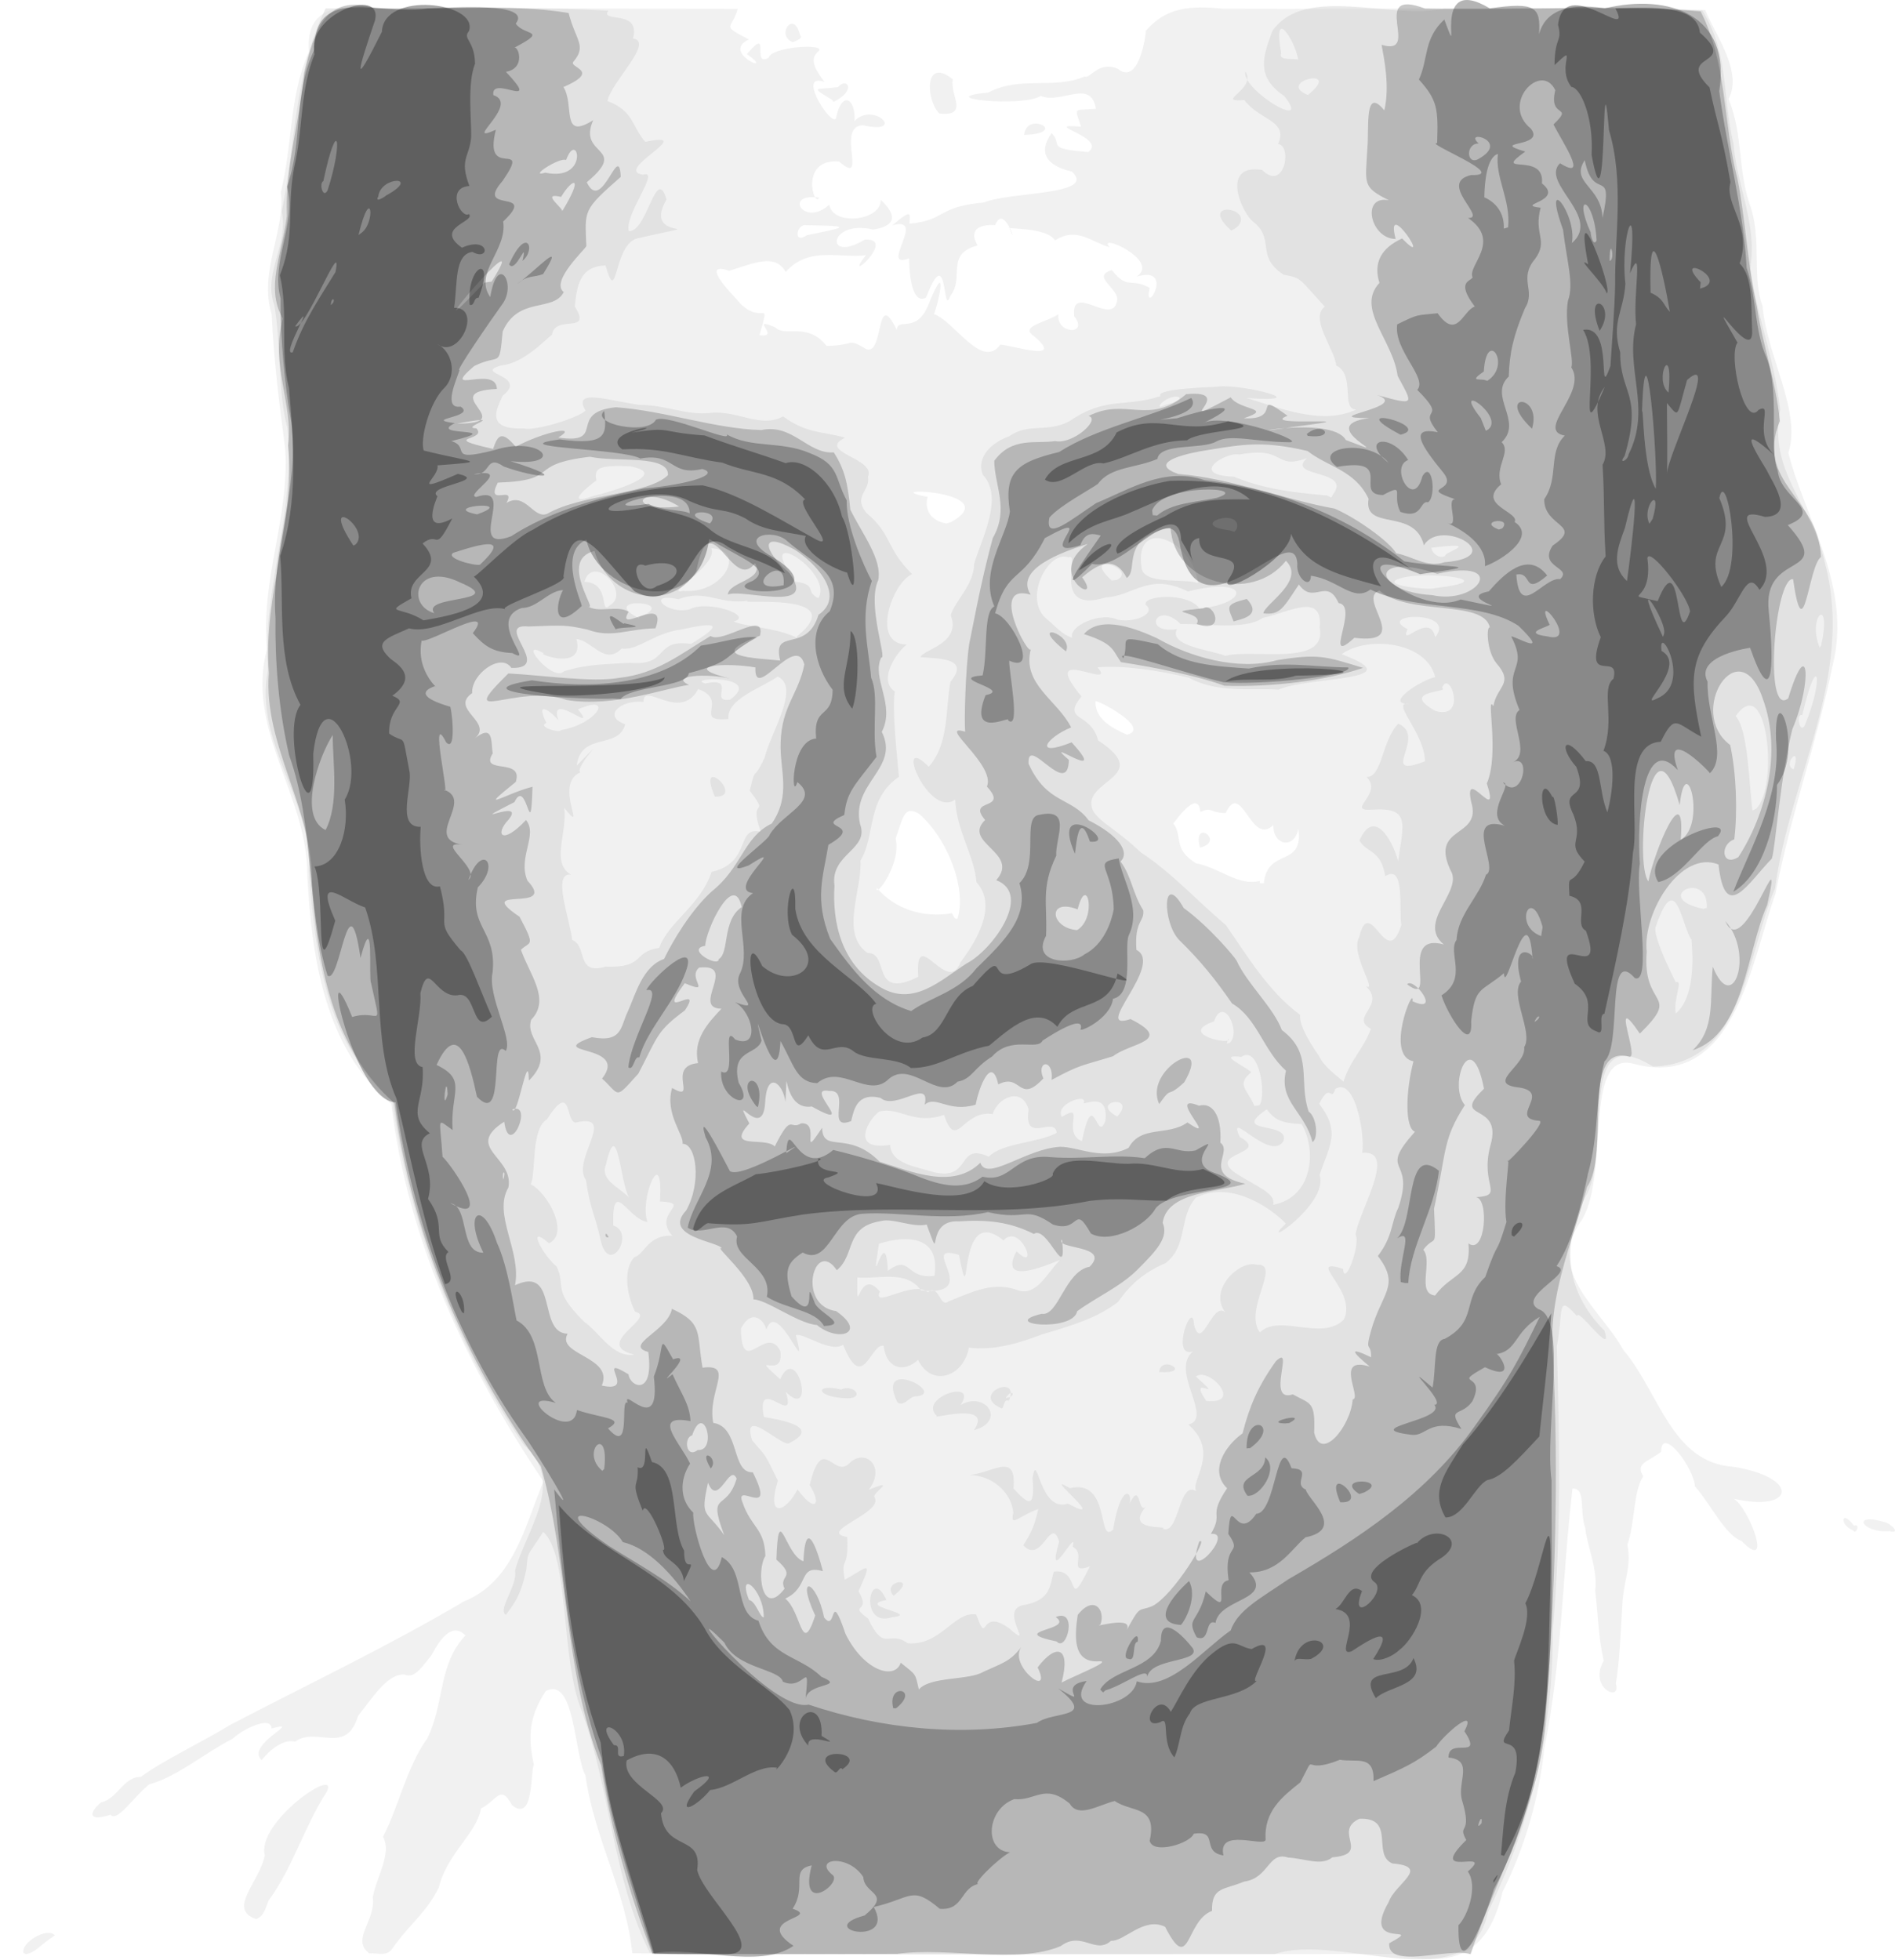 <svg clip-rule="evenodd" fill-rule="evenodd" stroke-linejoin="round" stroke-miterlimit="2" viewBox="0 0 794 821" xmlns="http://www.w3.org/2000/svg">
<path fill="#dddddd" fill-opacity="0.4" d="m9.871 818.101c-1.403-4.383 10.239-11.116 13.084-7.39-6.471 4.236-7.798 6.973-12.024 7.856zm144.884.136c-7.941-5.959 2.884-13.641 1.429-23.587 1.516-8.263 8.128-18.329 4.286-25.252 6.74-12.934 9.77-28.959 18.647-41.357 7.206-14.904 4.451-30.865 15.892-42.978-6.954-7.36-13.3 7.015-14.355 8.453-3.21 3.76-6.777 9.933-11.076 7.909-7.278-.608-13.842 10.246-19.548 17.334-5.065 16.691-17.202 4.27-26.366 10.762-7.505-1.91-15.771 9.986-14.033 7.784-7.066-6.709 18.458-17.174 4.134-13.267.094-5.411-11.477-.22-16.354 4.317-11.437 5.764-23.322 15.991-34.877 19.061-6.287 4.969-13.549 16.111-16.182 12.733-8.996 2.984-9.598-.445-4.069-5.164 7.11-1.545 9.248-10.694 16.691-10.686 9.714-7.11 25.315-14.34 37.608-21.851 32.405-16.909 66.033-32.886 97.705-51.588 20.936-8.434 25.523-31.447 33.424-50.323-32.003-47.461-56.886-100.724-63.764-158.139-28.064-23.34-33.355-61.617-35.179-95.777.273-33.252-25.989-60.906-16.881-94.829-2.776-29.182 9.527-55.067 7.592-83.913-2.583-19.851-4.7-36.396-5.668-56.377-5.451-17.655 5.831-34.976 3.862-51.047 5.115-20.517 3.316-39.704 11.758-58.805-1.599-22.196 17.374-18.602 32.882-18.136 48.88-.041 98.498.027 146.773.214-2.335 8.818-7.513 6.437 4.722 12.801-12.318 5.649 12.057 15.416-.824 6.125 10.38-12.468 1.563 5.949 9.147 1.494.898-4.568 24.331-6.159 20.83-2.689-4.572 3.614-.397 8.759 2.438 12.846-12.522-4.493 4.598 21.47 5.051 14.448 2.389-10.635 8.105-7.669 7.588 1.913 8.176-8.374 21.877 5.934 3.597 1.809-11.778.141 2.442 26.187-10.045 15.16-16.893-1.348-10.341 19.847-8.425 15.141-15.18-2.131-6.241 12.621 4.279 2.975 1.546 9.093 22.006 6.718 21.565-2.073 2.597 2.519 10.72 10.334-3.192 12.475-18.705-4.437-20.543 14.528-3.5 4.22 14.248-.86-10.098 19.922.507 6.546-10.576 1.375-23.993-3.968-33.625 7.009-4.273-7.833-13.034-3.862-23.595-.494-14.6-4.868 5.456 14.007 4.297 13.435 9.774 9.93 13.055-3.046 8.311 13.523 9.387 1.308-4.866-8.165 6.525-3.313 4.326 4.343 13.428-2.431 21.594 7.791 11.774-.093 8.623-3.273 15.417.647 9.158 6.745 4.608-26.541 13.979-7.364.616-5.709 8.69 2.667 13.893-12.085 7.508-17.814 3.73.743 1.723 5.49 8.668 3.073 20.091 23.462 27.79 12.806 5.215.225 27.387 7.748 14.187-3.495-6.32-4.21 4.401-5.552 10.147-9.218-.953 8.474 13.012 8.752 6.605.808-1.369-14.327 15.584 4.021 17.87-5.976 1.898-5.459-11.324-10.453-2.096-13.376 6.862 8.616 7.549 2.93 15.853 7.456-2.857 13.197 11.312-9.723-5.477-4.682 10.374-6.813-16.961-18.714-11.316-12.34-7.546-2.074-13.765-8.765-22.879-2.809-3.23-5.747-21.037-4.611-19.199-5.535 4.161 11.165-1.953-10.925-5.851-.889-.088-.05-12.957-1.215-7.381 8.488-13.689 3.65-5.307 13.416-11.397 21.149-3.471 9.835-.761-23.779-10.18.693-5.087 2.892-7.006-6.746-7.105-16.458-12.892 5.014 7.841-17.97-7.013-13.812 8.935-7.624 7.173-4.395 7.17-.657 15.679-1.512 11.132-7.082 31.182-8.893 10.871-4.597 47.672-2.936 36.876-12.941-10.863-2.515-14.251-8.067-8.513-16.09 5.003 4.825-3.11 6.462 15.359 7.885 8.428-6.053-21.178-12.182-3.024-10.594-2.684-8.565-3.518-6.701 6.243-7.491-2.124-12.848-14.38-1.863-23.116-5.387-7.731 4.849-46.662.865-21.968-1.427 13.145-7.108 27.586-1.174 40.434-6.757 1.993 1.337 5.63-6.709 13.852-3.195 9.93 8.228 12.446-20.239 11.54-15.753 8.637-9.973 18.12-10.788 32.672-9.429 67.188.44 134.958-1.121 201.884.548 4.415 10.812 15.832 25.95 9.769 37.255 6.31 15.268 3.497 29.566 9.513 46.061 4.175 13.422.404 29.677 4.741 40.677 1.629 20.544 16.476 44.272 10.796 61.515 7.013 27.515 26.777 56.303 18.58 88.903-6.549 32.124-17.769 63.305-23.925 95.625-10.104 28.024-16.969 82.403-59.164 71.458-22.549-6.628-9.388 48.828-23.037 66.802-13.642 20.824 9.083 36.027 18.439 53.024 14.904 17.359 20.076 47.324 46.195 48.895 28.157 4.621 25.532 19.193 0 13.37 6.416 3.632 16.818 31.625 3.328 17.71-6.925-2.387-13.095-15.729-19.541-22.875-.619-8.287-14.048-25.574-14.193-14.462-5.761 4.34-10.935 4.825-7.448 10.197-4.237 6.226-3.364 18.994-6.652 28.668 1.852 10.37-1.777 14.07-2.238 26.934-.629 10.233-.983 21.436-2.606 31.314 2.489 7.981-11.683 1.837-5.101-9.587-2.442-11.46-2.091-17.262-3.571-29.293 1.228-9.271-3.711-19.717-4.137-26.341-2.586-7.128.436-16.749-5.375-16.501-4.205 35.876-4.464 72.949-11.791 108.775-2.328 21.342-8.177 41.511-17.571 60.289-5.328 23.27-18.29 32.651-43.685 25.831-106.956.142-213.917.486-320.869-.247-2.654-26.004-16.093-48.535-19.623-74.475-4.893-9.233-4.357-41.57-16.633-35.409-6.863 10.415-7.679 19.033-4.997 30.827-1.571 3.03.151 24.472-9.182 16.993-4.798-8.965-6-2.177-12.983 1.427-1.76 10.381-14.389 19.101-17.65 33.047-5.391 10.881-12.414 15.372-19.664 25.854-2.351 3.192-6.089 1.448-9.462 1.789zm246.454-433.471c3.963-13.16-4.635-34.008-16.153-43.903-6.323-3.621-6.656 1.586-9.782 10.378 2.529 10.725-8.93 25.466-7.866 20.727 7.271 8.483 18.867 12.714 31.464 10.565.573.724.896 2.822 2.337 2.233zm128.327-14.767c1.535-15.212 16.792-6.268 14.477-22.95-1.602 8.925-10.747 7.11-10.471-1.485-9.317 9.377-13.349-19.292-19.97-5-6.838-.017-5.565-2.811-10.617-.437-1.029-11.372-13.126 7.875-11.358 4.682 4.233 6.066-.359 10.558 9.485 16.786 10.224 1.972 17.699 9.695 26.764 7.382l.012.943 1.677.079zm-26.729-14.949c-3.428-12.6 10.871-2.665 0 0zm-30.597-47.3c10.626-2.695-13.245-15.16-13.153-13.931-.52 7.431 7.67 11.572 13.153 13.931zm-73.607-89.094c23.281-13.252-33.784-14.983-9.894-10.515-1.092 3.192-.619 9.59 7.822 11.167zm-60.47-120.156c16.321-3.291 19.854-3.923-.253-4.144-4.116-.888-5.775 8.33.253 4.144zm-230.792 705.369c-12.275-4.228 1.367-15.341 3.617-26.707-3.583-13.911 30.992-37.649 26.052-26.791-9.471 14.578-14.401 32.106-24.451 45.689-1.235 2.949-1.84 6.523-5.218 7.809zm684.285-162.502c-11.376.897-16.199-8.028-2.076-3.808 2.708.489 7.274 5.146 2.076 3.808zm-15.139-.346c-5.771-2.017-5.128-9.23.29-1.977 3.066-1.011.635 4.242-.29 1.977zm-347.363-584.503c.944-10.388 19.271-.641 0 0zm-35.499-8.939c-5.662-5.452-6.581-24.177 5.601-14.349-1.365 6.516 7.065 15.653-5.601 14.349zm-44.907-5.692c-9.868-6.032-6.747-4.137 2.45-5.398 3.496-4.354 8.177 1.201-1.938 6.229zm-16.575-24.237c-7.24-2.817.493-13.921 3.056-2.959 1.753 1.535-2.885 2.835-3.056 2.959z"/>
<path fill="#cccccc" fill-opacity="0.4" d="m272.296 818.033c-15.592-31.301-16.513-68.399-28.589-101.467-8.913-21.853-5.024-64.892-16.107-74.931-7.136 11.25-6.204 7.484-7.076 15.732-2.151 10.185-4.32 13.412-8.55 19.036-3.702-2.082 5.042-12.272 3.823-18.54 4.764-17.367 21.45-36.963 3.852-52.437-29.332-42.941-48.004-92.718-55.272-144.168-27.802-24.018-32.357-61.805-34.901-96.079 1.457-29.93-23.087-54.225-17.251-84.272-2.361-35.116 11.863-66.622 8.203-101.652-4.128-15.307-2.599-34.939-5.485-51.401-4.844-13.432 6.053-25.372 3.111-39.195 5.844-28.785 5.206-58.028 18.398-85.151 39.268.466 80.544-1.07 118.393.959-3.577 5.315 13.753-.825 10.377 11.652 9.04 1.338-9.01 18.084-10.729 26.194 11.051 4.181 10.022 10.349 15.856 17.112 22.838-4.758-13.936 11.985-.897 13.776 7.58-2.469-7.886 16.656-6.008 23.608 7.778.631 11.388-28.154 15.837-13.244-11.182 18.685 23.287 8.147-11.52 16.117-11.024 1.538-8.789 30.022-14.048 11.504-11.348.378-11.961 9.364-12.892 17.164 7.536 12.067-8.226 3.014-9.565 11.906-2.821 1.991-11.834 11.98-21.26 12.806-12.176 3.614 11.771 3.989.616 12.695-2.019 4.69-8.082 14.363 8.794 13.707 5.06 1.186 23.062-4.482 25.954-7.476-5.768-9.477 9.912-4.149 22.381-2.406 11.694.052 19.55 4.517 30.004 3.373 11.316-1.168 21.075 6.651 30.365 1.466 9.743 7.305 17.385 6.369 25.948 8.918-12.123 6.062 13.273 8.598 9.558 16.425 1.314 5.63-6.433 7.994-.58 15.109 10.731 8.87 8.056 14.733 19.138 25.624-8.224 3.384-17.612 29.345-2.21 29.493-3.191 2.034-12.679 14.421-5.071 19.672-1.541 9.603 2.573 40.383 1.655 35.753-13.715 9.607-9.624 24.672-16.034 35.101.808 12.141-8.702 30.498 2.969 38.666 9.464-.277 1.175 19.99 21.254 9.977-1.465-22.793 12.181 8.52 17.729-6.118 7.686-10.136 15.198-24.166 6.683-33.509-.987-11.481-8.299-21.278-8.934-34.61-11.273 8.189-26.117-28.956-11.069-13.738 8.757-9.918 6.9-24.72 9.118-35.608 7.82-9.458-3.098-9.729-12.551-10.309.963-3.231 17.221-5.652 12.653-17.549 1.709-6.032 9.717-12.595 9.834-21.696 3.249-10.744 12.45-27.752 3.608-37.164-2.425-5.837 1.457-12.64 11.11-16.151 8.311-5.784 16.089-1.248 25.352-6.366 14.967-10.366 23.539-5.612 37.911-10.398-2.169-3.413 23.44-3.715 24.23-4.039 9.661-1.136 42.189 6.932 11.792 4.809 11.25 3.062 30.927 12.009 46.096 4.826-6.658.127-.23-14.626-8.405-18.401-.61-6.828-11.399-19.951-4.777-24.684-11.631-12.626-9.58-11.858-17.33-13.403-12.162-8.115-2.98-14.93-13.198-22.576-5.311-5.287-12.459-23.986 4.261-21.264 9.367 9.353 12.699-10.343 6.658-10.901 4.503-9.959-8.03-9.96-14.115-18.403-12.97.986 5.383-4.435.393-11.939-1.594 7.805 28.552 25.636 16.315 10.252-11.755-7.989-9.173-16.046-4.966-27.278 13.832-19.721 50.256-4.299 72.349-9.422 35.856.489 72.31-1.041 107.823.877 11.218 18.161 8.279 36.351 13 55.688 1.494 18.336 10.148 33.972 6.991 52.281 2.949 20.516 10.229 38.053 12.595 59.233-5.057 26.602 13.352 39.161 18.956 65.081 12.052 46.69-15.223 89.996-21.091 135.437-11.831 27.153-12.475 73.282-51.129 74.649-33.084-20.582-16.538 35.603-28.317 54.451-10.347 20.415-8.273 39.846 7.944 56.207 3.886 11.734-11.338-10.304-11.47-6.127-8.855-9.868-5.523-2.073-8.507 12.585 1.194 39.712 1.91 79.376-1.686 119.055.325 41.034-9.188 81.196-27.133 117.939-7.622 37.763-61.971 8.302-89.367 17.649-87.261-.229-174.548.563-261.797-.492zm108.046-129.709c13.712 1.194 19.661-13.655 28.669-12.048 5.224 14.095 1.035-3.369 13.658 5.691 11.991 10.321-5.133-8.148 6.592-9.694 11.684-2.139 10.621-9.172 12.319-13.938 11.728-1.704 4.831 18.447 15.067-2.183-9.853 3.455-1.063-5.055-7.219-8.279 2.528-9.161-11.6 18.431-5.647-2.071-3.444-11.654-7.212 9.96-15.008 1.468 1.763-3.097 4.537-6.452 6.232-15.174-8.227 2.915-11.878 8.068-10.437 1.54-.749-9.045-10.021-16.593-20.076-15.72 10.662.132 21.585-10.984 20.144 5.573 5.551 5.933 9.257 9.677 8.001-4.357 2.009-12.52 2.658 14.723 14.846 10.732 18.539 9.85-12.557-14.545.785-6.49 17.279-4.149 11.339 23.921 18.125 17.348 3.143-19.267 8.134-16.406 6.956-10.98 4.736-9.737 3.365 5.167 6.905 1.2-9.615 11.065 10.105 7.861 6.834 9.41 7.133 2.956 6.658-20.611 14.206-15.662-2.954-4.126 10.194-16.2-3.39-27.986 10.804-2.582-7.949-22.533 1.983-30.65-9.74 3.283-.061-22.847.395-11.103 3.293 11.886 7.602-10.321 13.174-5.163-7.409-9.467 5.982-22.158 13.1-20.013 10.746-.658-5.786 18.802 1.336 28.369 8.058-8.035 25.912 3.838 35.142-5.359 6.116-12.016-16.849-26.411-.289-21.297.428 7.847 7.374-9.456 5.265-14.453 1.271-9.625 17.745-35.513 2.793-34.143 1.16-8.547-3.255-32.009-11.359-26.735-1.773 5.798-2.023-3.351-6.723 6.22 9.175 11.809 4.238 17.433.168 29.822 4.111 12.241-26.771 32.283-14.13 20.335-4.729-5.166-22.28-18.682-37.722-10.818-7.13 7.71-3.299 20.342-12.706 27.383-9.248 3.99-14.888 9.095-19.921 16.294-8.609 6.441-17.428 9.339-31.716 13.516-8.972 3.4-19.621 6.919-30.764 5.611-1.982 11.764-15.322 17.086-21.277 5.089-5.403 5.15-13.181 4.313-14.412-5.89-5.508-1.24-8.696 20.365-16.968-.44-5.383 3.562-16.567-5.122-19.843-4.027 5.725 21.215-7.674-16.326-12.383-2.259-.221-2.847-5.651-9.939-10.609-.474.351 21.338 10.416-2.265 16.48 9.301 1.976 13.099-14.131-.846-.035 11.931 7.194-15.956 15.11 17.889 2.33 5.265 5.027 15.845-12.798-8.209-9.147 10.528 7.169 1.253 24.119 4.086 10.822 10.819-2.392 2.814-20.556-16.405-15.734-1.01 6.102 7.242 4.634 4.258 10.756 16.868-5.081 16.77 3.716 12.742 8.244 3.647 7.202 9.998 10.367 6.553 5.097-1.814 5.506-22.587 10.159-1.522 17.117-9.609 6.671-5.697 14.841 2.321 7.585 11.616 13.106-5.358.476 1.752 2.574 3.283 3.362 6.644-24.345 14.189-11.558 16.509.642 14.416-2.835 7.715-1.019 17.832 9.386-5.005 12.243-9.364 5.754 4.844 5.735 9.636-4.83 4.849 3.996 11.438 6.924 14.639 8.539 4.534 16.642 10.357zm-6.602-10.919c-14.152 4.794-9.318-22.671-2.322-7.172-13.58 2.505 15.017 5.92 2.322 7.172zm.686-8.984c-5.761-6.239 11.225-8.821 0 0zm33.66-69.368c8.63-12.54-19.711-4.046-15.523-5.938-8.228-7.71 17.819-15.987 9.859-4.553 10.458-6.146 19.472 6.734 5.664 10.491zm11.077-9.347c-12.6-5.844 8.646-14.703 3.54-2.972-2.613-1.165-1.755 4.364-3.54 2.972zm2.227-4.149c2.931-4.53 4.754-.372 0 0zm-45.415 1.786c-9.511-19.712 21.977-3.098 7.296-2.423-2.593.389-4.558 4.56-7.296 2.423zm-20.752-1.626c-13.641-.304-14.175-6.482-2.822-3.666 5.371-2.381 9.991 3.53 2.822 3.666zm130.48-10.992c.623-7.574 14.53.818 0 0zm19.706 12.07c15.884 1.682 1.063-14.474-4.337-10.183 13.486 12.067-4.163-2.281 4.337 10.183zm-239.637-19.402c-18.086-4.322 10.038-15.722.329-17.961-3.955-8.022-4.733-18.228-.26-22.853 4.13-.965 5.607-9.514 15.847-8.943-8.578-9.765 8.984-13.682-5.183-14.401 1.638-25.268-8.833-.91-5.217 8.627-8.243-1.157-14.827-19.221-14.34 1.436 9.533 3.246-1.647 21.436-5.203 6.485-2.342-11.045-4.418-12.785-6.222-25.488-6.253-8.357 13.39-28.172-4.116-24.127-4.602.651-1.509-18.109-12.222-1.335-6.804 4.118-4.482 22.079-6.808 27.247 6.817 3.323 16.512 20.435 7.647 24.691-9.94-8.684-2.384 5.267 3.225 9.769 4.075 8.926-2.197 9.42 11.459 23.08 6.603 4.571 12.143 15.331 21.064 13.773zm131.695-22.283c10.451-4.163 18.992-8.539 29.48-4.497 7.627 2.115 11.82-7.516 17.216-12.845-5.438 2.093-26.174 11.228-18.224-3.644 9.873 9.766 1.732-12.29-5.474-4.563-20.427-16.573-12.896 34.991-18.67 6.068-18.003-5.41 10.887 17.45-15.887 14.923-6.181-8.845-17.936-4.592-26.712-5.48-.145 19.997.291-5.249 9.444 5.917-3.448 7.693 14.056-5.088 20.152.341 4.737-3.826 4.938 6.902 8.675 3.78zm-5.937-10.684c2.667-16.726-11.504-17.242-23.268-13.457-3.979 25.377 2.846-10.614 3.72 11.369 9.737-7.276 7.392 3.72 19.548 2.088zm141.926-29.753c16.83-3.23 18.276-23.099 11.917-33.811-8.92-.48-11.125-1.82-14.618-6.173-15.811 10.676 10.03 4.7 6.952 13.362-5.677 8.803-23.896-14.328-18.285-1.845 13.356 7.436-14.413 6.38-1.538 15.319 9.524 6.014 16.68 8.326 15.572 13.148zm-269.737-2.805c-3.909-5.95-4.92-35.36-9.802-14.143-2.871 6.766 6.34 9.907 9.802 14.143zm127.526-10.855c16.093 3.729 9.357-12.791 23.057-6.489 5.748-5.908 20.422-5.644 28.468-10-.835-7.494-14.024 5.284-11.802-9.797-2.723-9.846-13.096-4.852-15.025 1.935-12.727-2.003-15.113 15.941-20.402.319-12.838 4.477-18.557-3.57-27.187-1.361-4.468 3.162-12.468 16.652 4.589 13.951.435 8.008 10.874 9.063 18.302 11.442zm62.064-12.95c4.999-24.102 6.117 1.498 9.842-8.569 1.35-11.45-7.024-7.445-9.131-7.348 2.17-4.645-12.361.278-9.094 5.686 10.443-6.394-.451 6.296 8.382 10.231zm14.822-10.347c8.72-9.675-12.241-6.557 0 0zm59.546-4.748c3.042-3.929-.021-25.485-7.557-20.268-10.452-1.215 1.015 3.584 4.154 6.394-6.317 5.466-1.995 6.578 1.333 14.165zm35.244-9.867c2.769-8.991 8.163-13.336 11.507-22.127-9.197-4.999 6.579-9.721-2.144-17.897 5.259 2.833-6.672-13.511-2.816-20.425 4.604-18.976 11.468 14.865 17.7-5.274-1.176-5.224 1.833-25.997-6.751-20.349-1.831-11.367-7.692-9.536-10.8-14.959 5.931-13.582 13.58-.826 16.211 8.643 2.241-15.89 5.235-22.71-11.091-21.571-11.189.713 5.112-6.699-2.172-13.697 6.581.386 6.416-15.476 13.358-22.307 12.384 5.47-9.086 23.546 11.173 15.738-.369-12.511-15.162-25.552-6.442-24.078-11.221.437 4.842-10.053 10.694-11.167-3.609-14.984-28.506-17.442-39.226-9.596 30.739 11.449-14.136 9.211-26.455 14.846-10.29-.841-25.147 1.737-37.454-4.986-12.322-3.103-28.721-5.372-38.349-4.365 8.72 10.215-25.556-10.568-6.759 12.188-8.527 10.66 4.02 6.424 6.989 18.419 23.881 15.615-7.523 16.468-2.23 29.255 2.72 5.005 9.862 7.849 20.081 17.618 13.084 8.564 23.722 20.437 35.717 30.515 8.872 12.763 17.781 27.791 31.09 37.586-.797 6.388 10.37 20.283 7.842 17.171 2.435 5.01 8.695 9.183 10.327 10.819zm-47.494-16.402c4.624-4.851-2.858-19.931-6.774-8.865-15.972 5.474 8.608 10.307 5.978 7.205l-.62 2.165 1.415-.505zm187.31-12.681c9.929-9.525 4.987-35.088 6.19-30-4.665-6.723-6.61-30.921-15.317-5.494-1.084 5.716 13.669 32.712 8.548 22.901 3.328-1.065-1.091 6.496-.049 13.122zm-449.008-19.093c17.02.519 10.98-6.228 22.502-7.875 3.646-10.702 17.291-17.751 21.914-31.817 16.987-3.819 9.972-19.379 20.59-16.826-5.408-15.653 4.36-5.356-4.578-17.187 2.756-11.523 1.052-2.756 6.197-13.783 2.614-10.726 15.163-29.606 5.492-34.059-6.851 4.878-21.381 9.274-20.661 17.796-15.289 1.373.592-7.823-12.65-12.535-7.579 14.065-23.085-3.529-22.908 5.37-9.795-1.03-17.326 6.122-7.658 9.354-2.909 10.853-18.461 2.984-20.353 17.369 16.071-16.264-1.053.298 1.481 2.809-11.416 4.926 3.623 27.492-6.705 14.813 1.363 10.825-5.694 23.063 2.833 28.038-8.228-1.177-.137 19.551.479 27.332 6.633 2.564 1.39 14.9 14.025 11.201zm45.807-71.22c-8.092-18.738 13.041.463 0 0zm415.633 46.58c.661-16.549-23.747-4.195-1.477.408zm20.68-41.564c9.409-9.021 4.847-57.888-8.612-38.768 5.355 5.977 5.522 28.581 7.043 39.583l1.567-.815zm15.693-16.442c3.615-11.488-5.139-1.864 0 0zm-516.492-16.455c15.371-2.6 22.532-15.457 7.11-8.687 9.011 11.248-12.774-8.594-8.19 4.574-2.333-2.953-10.235-9.399-5.031 1.1-4.094 1.656 5.818 4.483 6.111 3.013zm521.196-2.104c8.328-20.12 5.19-31.66-1.095-4.161-2.835-.988-1.055 8.361 1.095 4.161zm-154.805-5.918c13.669 3.973 5.811-18.019 2.759-9.636 3.841 1.934-18.381.924-2.759 9.636zm-295.553-4.719c14.732-10.69-19.592-9.258-10.324-6.786 13.615-2.947 1.161 8.145 10.324 6.786zm-69.504-11.936c10.074-3.025 16.796-2.829 27.512-3.503 16.868 1.472 9.669-10.117 25.653-7.928 14.884-8.95 9.677-9.079-3.751-6.109-12.123 1.552-18.53 9.099-25.358 8.027-6.929 7.356-12.385-3.38-18.905-3.955 3.655 13.901-17.232 5.859-13.635 6.034-11.917-7.137 3.656 12.5 8.484 7.434zm277.093-6.425c11.441-3.13 42.746 4.864 39.476-11.885 1.486-14.994-13.073-6.304-23.93-3.988-7.416 5.164-23.736 2.316-34.331 2.54-10.226-10.1-16.383 4.285-1.578 2.161-3.481 7.113 14.014 8.648 20.363 11.172zm249.556-4.333c4.833-21.351-6.09-12.716-.61.876zm-161.692-3.507c9.501-11.358-25.269-10.097-11.614-3.365-3.498 8.646 9.162-7.756 11.614 3.365zm-152.064.208c-1.64-4.735 11.761-11.028 19.153-7.456 8.378 1.304 15.958-3.089 11.615-6.286-1.474-3.861 17.641-5.5 22.544 1.58 21.57-2.287 21.056-13.709-4.853-7.174-16.436-8.182-22.627 1.889-34.413 2.468-23.482 7.325-10.127-19.677-15.576-16.723-8.381-3.444-19.465 17.588-9.072 25.886 3.854 3.183 6.481 6.591 10.602 7.705zm-115.222-.627c23.353-19.217-28.093-12.805-20.323-14.888-12.342 1.982-18.115-5.053-29.462-.551-13.753-3.178-5.634 6.554 4.591 4.242 7.635-4.175 27.334 2.712 18.481 5.083 5.395 2.206 16.471 2.46 25.124 6.154l1.33.564zm-65.924-8.162c17.149-6.614-17.313-8.475-1.234.254l.774.566zm-12.53-4.821c8.892-5.063-7.095-21.9-10.73-9.799 11.326.526 6.062 14.409 10.73 9.799zm87.286-2.931c6.817-10.919-28.201-32.459-9.639-6.919 9.507 1.329 3.788 4.089 9.639 6.919zm-56.776-3.028c17.09 1.578 27.034-17.292 11.93-17.85 2.988 6.892-20.258 19.967-11.93 17.85zm315.199-1.159c29.534-3.543-2.674-7.109-13.526-4.411-12.28 3.051 11.188 5.379 13.526 4.411zm-99.343-2.137c-2.015-17.995-26.901-28.312-23.675-6.487.685 7.394 17.797 4.435 23.675 6.487zm-33.892-1.311c8.805-4.849-15.952-12.209-2.282.221zm137.462-10.049c-1.257-1.29 16.788-6.266-5.796-3.418.12 2.355 3.591 4.805 5.796 3.418zm-356.956-25.081c7.952-1.954 32.793-9.271 15.307-12.485-13.785-.512-14.842.915-14.032 5.974-2.361 1.588-14.524 11.183-1.275 6.511zm309.692-.344c9.059-11.018-19.996-7.315-10.612-15.545-14.191 5.128-8.367-5.188-28.477-1.482-4.785-1.443-22.019 8.47-2.203 9.272 12.92 5.26 24.377 6.526 38.512 7.841.839-.359 2.513 1.919 2.78-.086zm-69.746-37.9c12.148-3.124 1.851-5.928-2.745.394l.409.541zm59.445-129.736c15.431-12.36-13.873-5.726-.001 0zm-4.026-14.731c-1.093-7.626-10.913-23.461-7.133-2.797-1.432 3.489 5.839 1.925 7.133 2.797zm-28.041 71.515c-14.328-12.791 9.514-9.905 2.87-1.913l-1.394 1.116z"/>
<path fill="#777777" fill-opacity="0.4" d="m273.271 818.363c-9.653-25.578-17.23-51.72-21.411-78.847-15.792-40.086-13.5-84.456-25.225-125.345-32.493-44.697-54.015-97.262-61.424-152.107-26.007-23.184-32.232-58.749-34.547-91.507 1.024-31.333-20.428-57.824-18.005-88.691-2.545-32.929 11.343-62.569 8.026-95.32 2.377-17.104-7.519-33.317-2.211-53.112-7.34-12.973-.385-26.585 1.716-42.867-.774-21.039 5.528-40.317 7.308-60.025 4.181-17.271 8.615-33.648 29.877-27.031 26.787.896 55.743-2.255 80.861 1.932 3.013 11.597 7.611 13.691 2.159 20.222-2.837 2.765 12.123 3.658-4.328 10.796 4.806 7.471-1.305 22.581 12.48 13.88-6.781 15.358 15.417 10.841-2.688 26.006 6.408 13.578 13.477-17.751 14.245-2.276-15.995 14.088-15.02 13.755-14.437 28.971.106.886-15.307 14.776-9.457 19.309-4.459 8.56-18.986 1.604-25.587 16.468-1.535 16.079-.839 9.01-11.943 14.507-14.909 12.77 9.144-.723 9.52 9.584-26.034 1.285 10.333 14.683-16.85 14.535 23.547-4.279.507 1.765 8.243 1.979 4.966 5.389-16.391 3.362 7.025 8.625 2.006-6.226 3.845-7.575 9.459-.923 11.974-6.36 26.792-9.244 17.838-3.852 20.755 3.042 3.371-10.528 24.117-12.678 20.404 1.432 41.362 9.03 60.993 9.548 13.2-2.795 19.387 10.125 30.33 9.361 4.575 7.151 5.831 12.749 6.928 23.981 4.847 9.924 13.514 20.875 11.675 29.59-4.783 10.117 3.888 33.347 1.288 32.318-4.256 8.679 6.135 19.82.222 31.164 7.674 15.27-12.939 21.418-9.115 38.6 4.08 10.808-12.587 12.362-10.702 25.808-.99 15.244 2.765 33.274 19.364 42.638 13.825 8.128 25.165-3.057 35.955-10.009 10.621-5.418 27.928-28.945 12.461-34.916 10.188-11.499-14.516-15.6-4.66-25.211-8.036-9.385 10.304-3.64.752-13.986 3.921-9.102-21.474-26.689-9.122-22.99-.43-4.817.162-26.334 1.693-36.695 1.542-7.172 4.56-24.772 9.881-44.426 7.034-12.111.614-22.298.638-32.36 7.465-10.214 17.517-6.968 25.424-8.248 7.51 1.571 19.35-9.174 14.101-10.499 15.658-8.026 25.258 4.249 40.864-9.15 22.669-2.118-8.981 15.986 18.678 1.323 3.43 5.442 18.409 4.493 5.484 8.749 16.985 1.003 2.752-12.385 18.303-1.016-13.17 4.954 40.619-.23 2.098 4.683-29.689 4.742 16.106-5.475 22.348 5.462 25.011 9.59-14.998-5.952 9.846-9.186-23.525-.042 18.231-4.59 3.139-9.686 16.436 4.52 15.186 4.119 8.72-7.973-1.983-15.126-17.698-28.189-7.623-38.978-2.667-8.349.724-14.634 9.5-18.593 13.624 14.012-7.621-18.447-2.716.195-10.54-.001-14.724-18.487-2.818-16.2-11.302-5.65-9.838-6.724-9.018-21.971.75-8.478-1.331-26.063 7.088-15.674 2.371-10.166-.1-21.602-1.138-27.464 17.249 5.118-6.04-24.3 18.246-15.193 38.111.964 78.25-1.826 115.415 1.173 11.136 21.675 9.372 46.759 15.432 70.215 3.214 15.499 4.221 36.233 8.149 53.539 2.285 15.629 7.953 30.966 9.631 47.826-10.54 25.872 16.222 32.079 17.238 56.939-5.356 3.757-7.2 40.534-11.715 9.301-7.709-.926-12.419 58.418-2.017 49.929 8.356-27.604 10.249-7.067 1.725 12.914-5.185 20.593-7.036 49.386-8.597 54.211-9.855 10.014-19.569 27.668-22.341 2.471-15.906-6.363-31.945 20.574-30.09 36.498-2.001 24.162 14.857 16.896-2.871 34.345-13.131-19.311.482 11.63-4.671 9.607-20.428-5.135-7.673 40.636-17.463 54.653-6.444 24.409-16.464 45.455-14.283 70.824 2.587 50.164.82 100.471-2.968 150.6-1.765 35.812-20.34 66.768-31.547 99.93-9.361-2.873-34.803 6.568-34.091-4.568 15.874-8.737-12.234 3.52-.23-17.247 2.751-7.863 17.913-14.803 1.54-16.201-8.727-3.776 1.647-19.252-13.771-18.735-11.56 5.401 5.177 14.826-11.36 16.171-4.53 3.802-11.572.457-18.558.098-8.328-2.79-7.936 8.676-18.416 10.062-8.34 3.566-13.675 2.05-13.446 12.295-11.15 4.022-9.159 27.231-19.65 6.65-8.933-4.391-17.118 6.229-22.677 5.867-6.539 5.938-12.27-4.373-21.072 2.224-18.589 7.78-46.785.239-68.629 3.254-34.177.077-68.363.287-102.535-.074zm111.719-110.675c4.751-5.549 20.968-3.751 27.001-7.379 8.15-3.773 11.087-4.198 15.901-10.35-5.436 7.912 13.503 22.082 6.871 8.487 7.762-10.28 14.017-8.769 10.046 6.326 6.545-3.337 21.468-9.197 15.686-8.904-11.395.82-10.136-11.146-8.924-19.435 6.859-8.65 11.668-1.912 9.527 3.971-4.117 1.943 14.931-4.447 10.754 2.837 6.346-11.617 4.824-7.89 11.061-10.533 8.969-4.638 24.108-29.855 19.571-26.957-7.081 20.309 15.537-4.494 4.867-3.229 5.554-9.435-1.54-6.663 6.798-19.126-7.573-7.329-.858-17.716 6.467-22.987 2.992-11.538 6.444-19.659 13.93-30.162 8.235-8.018-4.406 17.646 7.122 13.815 7.451 4.143 9.476 2.782 8.962 15.992 2.815 12.558 15.307-2.45 16.146-13.875 4.094-.458-8.048-18.494 7.167-13.738-7.235-5.982-9.3-8.649.541-3.913.083-6.724-2.719-1.414-.088-10.916 4.55-16.282 12.5-18.979 2.929-31.507 6.423-8.423 5.497-13.974 8.553-20.177 7.415-21.65-9.024-13.89 6.972-31.871-4.226-1.592-3.936-16.819-.604-29.519-12.281-2.281.489-32.941-.404-25.131 12.339 5.572.573-10.335-2.27-7.115 13.252 10.069-4.21-22.051 15.373-16.676-10.98-9.057 6.641-21.042 3.423-29.871-10.423-20.446 12.84-14.122 8.065-29.795-3.444-16.101 12.451 10.515 6.547-7.77 5.449-12.496-.563-38.151 2.731-32.371 1.444-8.488 8.849-9.357 1.295-17.995-4.161-5.056-4.259-15.753-2.751-14.962-2.581-11.917-33.862-4.707-46.271-15.494-9.878 3.373 14.374 22.88-10.518 19.8-13.74 12.644 2.36-13.433-6.617-14.563-4.911-11.048-10.466.963-16.606-7.764-6.457 9.539-7.703 12.968-14.883 12.086.318-3.806 17.94-13.677 9.431-22.018-14.175 18.065-47.273 9.662-48.295-13.971-21.762 4.698-13.094 17.575-18.386 21.168-5.251-10.206-12.834-5.272-18.693-.281 9.232 12.792-16.236-1.03 2.409-14.001-11.239 3.535-30.834 10.644-23.985 21.285-17.759-5.279-.771 26.185.071 22.788-3.804 14.749 11.041 21.247 16.894 32.806-10.486 4.241-16.165 12.793.201 6.254 16.94 18.53-13.891-3.596-1.157 7.353-.356 16.765-17.618-11.141-16.894 1.59 7.714 17.07 17.961 13.858 25.181 23.733 12.36 6.212 17.465 13.12 13.372 17.243 4.687 6.335 4.919 13.138 9.526 20.47.481 4.976-3.759 4.118-2.876 16.54 11.863 6.181-19.327 34.64-2.459 28.987 18.513 9.301-.276 9.938-7.298 15.547-13.499 4.188-13.512 3.306-25.788 9.94 1.059-9.037-6.699-8.224-3.445-.619-10.459 11.119-9.168-2.578-18.893 2.509-2.796-12.652-8.173 1.359-9.464 8.47-11.418 3.499-16.62-4.071-21.377.012 2.602-11.644-12.242 2.707-18.52-2.854-9.967-2.401-11.146 5.144-12.28 9.719-11.042 4.429.356-13.312-9.214-12.611-11.195-2.11 12.908 17.683-7.312 6.499-13.064 2.018-9.818-23.266-10.995-1.913-1.031-7.963-8.033-13.689-8.559.939-1.346 15.638-14.55-7.064-6.583 8.079-10.258 11.292 6.592 5.411 10.653 9.636 7.291-14.555 6.165-6.607 11.016-9.664 8.614-.767-.999 16.714 8.814 1.843.286 11.03 10.88.756 24.131 14.244 12.974 3.921 30.552 11.864 42.178.41 2.678 8.151 19.119-5.97 33.483-6.681 7.686-.004 17.716 5.984 28.632.445 5.201-9.669 16.369-4.737 24.654-10.645 14.384 9.776-9.808-12.952 4.862-7.01 5.269-1.549 9.667 3.667 8.906 15.453 5.593 4-8.059 13.257 10.501 17.233-12.091 3.654-32.739 3.323-34.658 16.358 2.678 6.108-2.596 11.66-10.583 19.648-7.097 7.081-16.744 11.224-25.228 17.369-1.685 8.933-33.489 5.561-14.874 1.108 7.029 1.19 9.771-17.884 20.119-19.727 9.109-9.24-15.017-7.202-11.609-11.479 2.131 19.346-6.094-6.222-11.781-2.255-10.27-5.172-19.737-6.041-31.381-5.27-15.005-.893-6.428 20.385-13.536 1.33-5.717 1.43-14.352-2.868-19.19-1.445-15.266 2.411-10.475 13.972-18.447 20.575-9.421-13.892-17.072 14.832-.312 17.129 13.289 9.258.875 13.205-8.006 5.834-7.968-.619-21.185-10.724-26.625-10.731.385-8.992-17.218-22.677-13.233-21.391-1.386-2.831-25.202-4.941-14.939-15.879 6.548-11.72 4.258-28.006-1.552-27.929.77-3.595-7.549-12.543-4.363-23.344 11.298 6.353-2.792-9.165 10.895-10.44-2.411-9.999 4.489-17.118 9.786-22.78-12.94-.18 7.179-19.032-9.328-17.232-5.27 4.398 5.844 11.518-6.047 6.546-13.103 17.627 8.401-1.247.044 11.38-11.828 8.851-10.993 10.207-19.474 26.47-10.096 11.214-7.515 9.106-15.204 2.103 11.627-14.855-25.23-9.738-4.285-17.346 12.987 2.523 11.961-4.589 15.139-10.908 3.223-7.225 6.148-18.726 15.105-21.85 3.54-7.301 11.044-20.114 19.872-28.198 13.111-10.498 13.252-22.71 25.29-28.545 8.241-12.021 3.23-22.455 3.69-33.953.456-15.336 7.489-20.22 9.933-32.654-3.58-13.634-21.194 16.426-20.498 1.216-13.337-2.239-31.991-.628-10.47 4.754-10.162-2.498-25.805-1.178-17.359 2.568-10.176 1.373-31.472 9.552-51.221 6.327-21.252-7.238-47.66 11.718-24.474-11.11 14.095.706 35.252 3.896 46.618 1.832 15.447-1.755 24.937-9.559 38.102-17.519 5.152 3.429 23.369-11.118 20.718-.142-23.862 8.956-1.789 9.359 8.473 10.422-3.554-14.274 10.971-2.569 16.051-19.166 11.634-8.01-1.248-21.886-10.179-27.383-14.731-8.141-13.071.429-1.957 9.983 12.257 17.023-19.702 6.305-25.826 8.923.19-5.266 15.668-6.304 11.329-13.149-9.576 13.013-18.738-27.106-24.653 3.61-11.571 17.855-37.21 10.585-42.567-8.721-15.746 3.838 2.635 26.662-3.065 23.018 4.394 3.266 12.785-.526 17.336 2.469-5.89 9.958 16.725-7.83 11.26 6.92-11.824.215-18.364 4.309-28.562.498-8.964-1.893-9.267-1.863-24.629-1.268-15.094-1.548 10.576 17.831-7.187 17.353-4.32-6.591-16.949 2.647-16.422 10.551-9.905 6.874 10.158 12.44.422 19.511 8.773-7.264 7.365.857 8.177 5.777-5.684 9.035 13.038 1.534 9.669 11.908-16.589 13.432-5.25 5.235 7.005 2.023-.744 25.822-2.258-4.682-7.554 6.421-23.288 11.975 5.614-2.408-2.574 7.47-5.77 6.12-2.646 10.778 7.421.051 5.089 6.301-3.62 15.678.595 25.424 13.097 13.918-23.618 1.434-3.33 15.079 6.962 13.066 4.336 10.12.602 13.857 3.627 10.413 12.541 20.82 4.28 29.322-2.837 8.757 10.949 13.511-.965 25.474-.206-14.527-4.847 16.709-6.949 12.07 9.1-3.287-1.233 21.256-3.363 5.138-17.05 10.956 4.171 14.727 1.748 27.57-6.674 11.151 5.591 26.795 2.762 40.938 18.386-8.51 9.177 19.978 22.027 20.306-4.964 8.911 19.533 9.562 14.33 21.715 15.461 3.474-3.531-13.655 11.206-4.702.554 5.327 10.814 9.484 8.276-9.373-10.547-2.868 8.235-8.77 9.906-18.061 13.368 6.123 10.232 10.292 12.841 24.646 13.737-1.751 1.807 10.021 4.482 23.121 11.256 1.678 7.488 21.167 16.561 20.688 10.327 20.615-7.999 3.323-4.292 12.685 3.591 10.476 9.238 10.74 9.572 22.384-3.923 6.093-1.528 26.201 8.035 13.689-2.783-5.676 5.456-4.491-3.428-12.162.91-25.48 3.551-1.907 11.327.688 1.105-23.972 8.356 4.699 8.134 4.152-10.546-3.014-5.438 6.772-15.75 11.482 6.854 5.417 6.771 24.73 12.557 7.089-8.36-18.007.69-14.69 3.701.78 5.415 6.958 2.125-13.33 9.013 6.97 7.887 15.801 20.802 19.307 23.113 12.012 6.681 5.391 5.972 4.209 7.595 11.222zm57.738-20.107c-21.77-4.629 8.034-4.611-.412-10.228 9.417-3.955 4.724 14.982.412 10.228zm-187.724-169.363c-1.654-3.501-1.857.828 0 0zm294.912-39.826c-3.141-12.728-14.233-16.896-11.092-29.899-9.598-8.619-12.099-22.102-22.589-28.158-6.609-9.616-13.331-18.02-22.143-26.57-7.065-7.212-7.251-29.505 1.89-13.404 10.815 7.865 21.412 20.599 22.152 22.036 4.252 9.522 15.445 19.607 18.965 29.09 13.338 9.863 6.796 21.283 11.236 34.141 3.3 2.173 4.196 11.177 1.581 12.764zm-64.215-15.954c-6.796-14.592 22.878-30.066 10.462-9.057-7.904 7.3-4.619.81-10.462 9.057zm27.335-175.208c-11.826-4.303-28.95-7.636-43.372-9.874-3.484-4.918-2.759-7.67-15.503-11.758 7.326-8.386 22.741-1.815 30.55 1.707 13.415 7.701 33.792 13.874 50.397 9.231 17.583-2.828 20.46-1.532 36.014 3.224-15.887 5.415-38.151 8.138-58.086 7.47zm-66.416-14.382c-17.05-13.579 3.655-7.209 0 0zm54.781-11.46c3.59-5.669-17.075-4.635 2.807-6.585 4.313-2.812 9.878 10.843-2.807 6.585zm15.492-1.073c-2.399-6.073-3.983-7.04 5.493-9.421 6.848 7.238-2.831 8.454-5.493 9.421zm-196.863 417.182c-.012-12.076-11.28-20.429-6.22-7.338 2.938.584 4.525 7.379 6.22 7.338zm-16.595-34.484c-7.18-19.145.929-9.308 5.218-23.64-2.895-6.882-7.822 12.441-11.994 1.676-3.365 15.134-.934 11.006 6.776 21.964zm-11.086-35.64c8.333.729 2.644-20.767-2.362-6.107-3.567.744-2.616 9.987 2.362 6.107zm308.948-64.714c7.13-9.717 15.221-7.576 13.987-21.807 7.217 5.152 8.71-19.109 3.073-19.366 12.536-.768 1.536-4.74 6.13-21.67 5.483-18.766-17.34-9.692-2.69-23.76-5.22-27.175-15.243-1.564-8.028 6.838-9.332 14.583-7.505 18.376-12.916 43.453.807 18.433.749 10.2-4.496 17.138 4.129 4.851-3.018 18.301 4.94 19.174zm-390.434-48.521c-.751-4.067 1.396-4.017 0-.001zm90.307-92.376c4.543-2.711 1.307-16.199 9.616-21.815-3.425-15.549-15.316 10.265-15.289 16.216-8.518 1.362 5.687 9.347 5.673 5.599zm150.133-12.159c8.534-5.074 4.119-24.227.222-8.686-12.882-5.019-11.54 7.834-.222 8.686zm239.37-20.431c2.58-13.085 15.721-44.359 13.538-17.379 10.922-6.438 2.174-38.648-.426-14.565-12.291-43.164-19.242 24.622-13.112 31.944zm37.72-10.167c11.756-18.265 18.222-44.149 10.33-66.024-9.89-29.798-32.389 5.19-13.773 19.096 2.621 12.183 3.108 27.991 1.707 39.514-6.161 2.114-5.262 11.777 1.736 7.414zm-128.347-109.728c19.524 4.317 32.237-15.67 2.153-8.931-29.007-9.75-27.106 7.602-2.153 8.931zm5.11-13.756c27.735-2.166-1.415-18.936-8.551-7.127-3.867-15.954-25.495-5.625-23.165-19.467-5.816-12.122-16.849-13.168-25.582-20.017-20.013-4.712-28.456-2.492-44.863.101-9.839 1.793-21.104 5.393-9.292 9.547 21.858 1.672 45.469 10.989 65.449 14.475 8.923 3.772 23.002 13.733 25.876 18.749 6.704 1.15 12.972 6.244 20.128 3.739zm-86.979-13.871c2.777-9.731-21.906-1.712-2.871.507l1.883.609.987-1.116zm-288.81-6.477c14.522-8.329 42.173-7.838 50.516-16.159.429-8.783-21.785-5.273-32.716-7.698-27.407 3.251-11.51 9.872-38.593 10.841-5.432 10.676 7.876.519 3.628 8.53 8.089-4.894 11.234 7.052 17.165 4.486zm55.217-3.004c-16.646-10.323-23.708 2.758 0 0zm-78.57-94.213c20.097-31.765-39.13 38.511-3.057.429zm29.546-29.492c9.265-15.12 4.473-14.171-.473-6-8.871-2.085.949 4.744.473 6zm-7.097-16.138c18.875 4.045 13.591-18.702 8.741-5.306-2.768-1.295-16.253 7.578-8.741 5.306zm480.766 367.599c9.651-9.166 7.038-21.006 8.426-34.996 8.498 21.057 17.434-5.591 5.281-19.062 7.489 17.929 25.027-40.239 17.524-6.863-8.682 19.55-9.58 53.99-31.231 60.921z"/>
<path fill="#444444" fill-opacity="0.4" d="m273.555 818.185c-8.35-26.99-17.805-53.61-21.58-81.857-12.644-35.985-16.392-75.383-19.795-112.472 12.06 16.21-8.068-16.548-12.565-22.604-29.235-41.021-46.401-89.874-53.863-139.518-17.837-.367-32.747-71.875-18.188-35.724 11.665-3.589 12.498 6.9 7.91-14.257-1.165-1.786 1.507-32.605-4.419-10.516-5.129-35.159-8.463 11.449-13.827 7.401-8.797-28.212-5.494-62.925-16.059-92.187-4.526-19.636-5.958-39.424-5.736-57.601-2.049-27.584 10.204-53.793 6.63-82.074-2.886-15.96-4.567-34.538-4.494-51.77-4.28-15.218 6.66-31.089 2.71-46.832 6.895-19.408 2.329-38.586 11.488-57.45-.321-27.869 29.844-13.583 47.385-17.199 10.487-.267 44.003-2.834 36.957 6.361 3.486 5.282 14.123 2.395-.724 10.146 1.786-1.126 5.065 8.632-3.413 10.047 15.761 16.748-6.567.866-5.255 9.769 11.457 3.779-13.665 21.114 1.046 14.505-5.582 21.941 15.42 3.145 2.793 21.457-12.185 14.001 15.361 2.762.267 16.98 1.828 12.038-12.555 21.56-5.408 31.653 3.023-18.514 10.855-5.97 5.451 2.384-6.107 8.514-20.474 29.44-18.321 28.16-.949 3.439-7.295 16.525.446 15.333 6.853 4.5-16.548 5.094-2.413 6.938-12.017 5.774 22.972 1.521-1.463 7.502 8.403 2.569-2.447 9.002 18.12 3.759 19.889-6.37 30.306 7.235 6.65 4.649 26.295 8.24 10.551 7.15-2.812 2.236-7.891-5.391-5.107 4.03-12.567 3.177 17.102-2.77-4.197 8.862 1.029 9.597 17.613-5.946-4.977 24.006 14.673 16.426 15.557-10.113 35.553-15.898 55.684-20.001 18.849-1.697 32.27-5.985 24.319-8.162-13.446 3.179-11.555-7.022-25.925-4.36-6.55-4.217-59.454-4.56-33.771-8.011 19.848 2.628 19.802-1.978 18.638-11.937-5.945 5.423 18.157 10.344 21.653 3.71 4.826-2.699 32.362 10.114 29.704 6.106 10.172 5.949 22.648 2.627 34.776 7.849 12.732 4.891 10.291 10.312 15.469 19.775-.301 10.503 6.841 26.9 10.538 33.802-5.311 15.129-1.213 28.6-.291 40.544 3.422 7.398.122 21.109 2.254 33.137-9.812 12.669-12.369 14.658-13.509 24.315-13.704 6 9.495 3.192-6.645 12.495-2.254 13.686-5.956 22.668.739 39.412 9.102 12.799 18.532 25.549 33.948 30.225 8.092-5.784 19.751-8.069 27.333-17.883 11.973-11.659 22.329-21.819 18.01-35.684 8.675-8.3.726-27.839 8.358-28.63 13.828-3.035 6.682 9.561 7.057 17.166-6.525 13.531-3.614 20.274-4.261 33.537-6.342 11.517 10.526 12.395 16.092 7.762 8.273-4.174 11.379-13.923 12.279-18.869-.312-17.696-9.562-19.458 2.08-21.329 1.589 9.234 9.64 20.913 4.239 32.121-2.22 4.958 2.652 24.715-6.637 26.658-.984 8.68-15.509 14.956-13.443 12.392 1.325-6.772-16.756 5.643-16.086 5.158-2.077 4.384-13.203-2.337-21.153 6.672-7.788 4.813-8.393 9.433-14.429 10.506-8.221 8.438-19.51-9.112-28.822-1.138-8.623 8.58-20.07-6.653-29.98 1.752-8.706-.236-9.811-7.833-15.406-17.633-1.285 26.748-13.823-25.02-7.944-.182-1.861 6.314-13.081 3.384-9.569 17.671 7.531 12.57-8.195 7.441-7.327-4.706 7.148 3.924-.222-21.126 5.83-13.451 10.639 4.401 7.483-11.492-.071-15.6 13.379 4.771-2.091-4.007 2.11-11.996 5.299-10.706-4.986-26.607 5.463-33.697-11.883-1.274 16.392-23.239-1.799-11.608-14.761 5.659 8.813-10.658 8.787-12.854 5.396-9.128 21.569-14.175 11.58-22.063-2.594 8.907-2.923-17.541 7.885-18.219-1.346-14.154 6.766-7.703 6.902-20.418-7.565-9.818-10.969-25.125-1.182-32.925 6.458-15.793-6.806-19.655-18.019-29.522-5.849-5.405-22.198-1.813-5.267 7.191 28.473 18.08-26.13 15.555-8.984 9.625 7.972-5.282-3.8-8.694-18.253-17.551-4.874 35.168-46.763 22.685-51.439.329-12.217 5.007-1.695 26.823-1.982 27.755-12.563 11.87-10.756-1.482-7.834-6.683-6.387.384-10.625 7.484-17.386 7.533-14.87 5.154 6.412 24.545-3.852 18.858-8.269-.411-11.526-2.825-16.57-8.333 10.145-13.07-18.284 4.246-21.429 3.113-2.701 13.686 8.682 21.538 5.578 19.076-6.101 2.081-5.747 5.119 6.271 8.583.497-1.201 3.12 19.804-1.581 14.963-7.429-14.879 1.895 24.667-.859 19.865 12.81 4.525-9.224 20.572 7.877 23.038-12.542-1.878 7.76 9.962 2.321 14.765 5.45-15.661 13.523-6.663 3.926 3.075-3.917 17.033 8.001 17.682 6.193 35.601-2.238 9.922 8.696 28.008 5.499 32.906-7.313-6.898.298 32.024-12.048 19.188-3.08-14.336-7.989-32.807-16.931-13.326 13.233 6.377 5.57 11.559 6.739 27.296-6.97-4.949-5.356-5.721-4.238 11.154 4.209 3.929 21.516 29.61 3.281 19.453 8.209 1.59 3.584 20.935 13.832 20.76-8.493-17.015-.401-22.725 5.691-4.122 4.53 9.669 6.747 25.419 8.214 32.495 12.254 6.409 7.014 27.873 16.441 34.545-19.715-5.773 7.091 17.609 8.865 2.979 10.419 3.537 20.758 3.328 13.016 7.69 10.249 11.846 4.693-12.823 8.212-10.763-2.382-7.092 14.119 14.886 10.986-10.917 5.12-12.945 1.257-19.332 8.065-7.252 10.037-3.507-9.045 13.326-.241 6.237 3.839 8.551 7.225 12.669 7.528 19.643-16.754-3.063-4.281 9.092-.169 17.81-4.483 6.887-4.337 15.214 1.35 20.54-.735 5.15 7.794 36.371 11.94 18.624 10.305 5.418 4.886 23.883 15.371 26.642 4.936 15.501 16.969 14.364 26.36 23.487 10.647 4.49-5.784 2.202-6.625 9.334 1.801-18.058-.33-2.941-9.53-7.302-1.321-5.363-19.469-5.481-24.487-16.348-22.54-22.631 19.932 29.575 35.288 25.968 30.504 10.241 64.015 13.588 95.658 7.665 7.186-5.242 25.442-1.393 8.925-14.436 14.876 8.467-1.671-1.172 11.91-3.122-10.768 15.209 19.288 11.656 21.018.128 13.321 4.652 28.123-13.595 39.333-21.298 2.977-8.59 12.474-13.397 24.08-21.372 29.307-16.931 58.314-35.994 78.26-64.285 15.05-20.801 18.225-27.468 27.152-45.702-10.962 6.498-9.234 14.262-18.31 15.631.618-1.33 9.955 12.254-4.622 5.468-14.77 8.279.871 1.592-5.293 14.273-4.671 6.658-10.682 2.053-4.588 11.606-13.827-4.345-14.739 3.287-21.015 2.418-22.648-2.849 14.966-6.036 9.679-12.531 6.076-.145-16.273-20.5-.759-7.226 1.647-8.17.035-19.811 5.075-20.402 14.152-7.5 7.013-16.477 17.007-25.918 6.295-18.107 3.827-6.589 8.88-23.05-1.632-9.5 1.932-29.094.432-25.362-.4 1.163 17.241-17.093 13.182-17.038-12.947-.975 5.206-11.689-7.974-13.885-15.083-1.548 2.869-9.208 1.782-16.951 3.969-6.004-6.159-21.795-1.298-27.462-4.808-18.03 6.171-11.444 4.822-9.582-2.025-29.305-11.541 16.893-11.977 6.053-9.686 8.087-12.125 5.319-13.75 20.149.787 14.207-9.859-2.646-12.423-10.848 11.253-7.104 2.384-17.9 6.314-23.263.505-10.622 9.39-17.913 12.314-27.26 5.893-2.627-10.066-25.683 7.878-20.528-8.873-4.774 3.967-17.87-.781-18.115 7.9 8.635 12.485-12.72 3.997-8.373 8.417-3.589-2.534-18.436 2.962-21.994-8.158-19.34 4.412-15.661-3.477-30.791 1.492-.389 17.117 9.181 3.068-4.464-15.871-10.6-43.707-6.038-62.051-15.23-7.258 5.47-13.51-4.198-24.945-5.753-.084 5.826-6.291.963-5.684-4.902-.974-20.883-40.863 34.782-49.07-7.428-3.058-21.816-23.11 10.818-36.918 7.338-17.092 17.228-2.954-2.392 3.611-11.846-2.899-.702-6.374-1.966-8.577 4.073-19.925 6.385 9.635-16.532-14.832-3.006-9.652 19.171-15.609 12.257-20.854 31.515 6.655 1.181 18.959 25.685 5.92 19.827-.283 3.847 4.985 29.669-.509 24.962 1.811-2.456-16.948 8.625-9.41-10.506 11.785-2.409-16.895-7.007-1.228-8.292 2.313-10.049.157-26.771 4.911-28.86-6.347-14.733 5.124-29.229 6.519-39.794-2.54-16.21 2.568-20.605 20.589-24.901 16.275-10.342 37.8-14.286 55.417-22.657 5.78 8.595-26.985 10.285-6.011 8.511 12.537-4.056 31.41-8.012 11.038 2.025 9.054-4.914 45.833 8.756 35.295 7.999-13.45-.145-23.907-3.5-29.833-.312-5.702 3.434-23.787.533-24.673 7.314-9.259 3.992-19.582 3.151-24.958 10.463-2.587 1.956-16.022 9.098-20.319 14.098-2.09 10.387 8.94.97 19.623-6.07 13.96-5.699 28.427-15.315 45.478-9.555 30.717 3.528 59.535 14.88 83.624 33.967 17.483 3.062 37.455 1.123 6.59 5.368-37.518-15.388-2.619 19.113 17.007 10.606 30.154 6.363-3.556-.427 11.785-3.39 6.095-6.975 16.27-17.332 24.469-6.662-10.412 8.925-6.034-1.885-12.936-.377 1.292 19.202 11.318.924 18.356 1.904 5.402-5.002-9.383-4.781-3.092-14.086 13.087-8.767-3.79-7.724-3.558-19.406 6.346-9.136 1.417-19.648 8.613-26.622-12.504-2.263 9.711-18.127 2.725-28.579 1.351-3.073-3.172-17.676-1.426-27.819 2.618-7.046-.339-16.01-2.05-29.909-8.998-24.975 5.952-6.581 3.717 5.659 12.782-11.005-13.449-25.22-4.966-33.445 12.177 7.591 1.302-8.383-2.75-16.244 8.95-8.578-2.255-2.037.762-14.338-5.794-12.224-23.19 5.615-10.234 16.086 6.367 8.109-18.123 4.945-2.353 9.616-14.641 10.435 8.41-.274 6.981 13.326 9.778 7.617-11.98 8.874-.546 10.181-3.003 11.203 3.326 13.659-2.278 21.394-7.175 8.554.447 13.219-4.279 20.709-4.933 11.738-6.481 18.735-6.784 28.594-8.769 8.253 6.226 18.816-2.976 27.507 4.178 4.196-3.148 10.403-.212 17.665-10.442 8.623 7.873 11.521 5.652 15.8 9.245 5.959-4.741 15.714-12.444 18.492.837-8.239-7.888-14.515-15.85-18.127 5.717 2.777-.823-10.099 3.365-9.923-16.027-5.408 1.516-2.815-4.884-11.047-8.676-10.602-15.184-19.677-2.377-17.004-9.151-11.451 4.922-4.29-8.606-17.753 4.486-5-9.976-16.635-8.41-27.43 9.056-4.486 7.957-3.719 16.931-4.662 8.204 11.524 10.601-1.244 15.579-2.808-7.939-10.505-1.841-10.469-.92-12.203-2.35-4.994 12.419-14.955-1.886-24.901 8.269.253-12.999-14.77 1.323-17.99 16.366.504-20.001-13.581-14.292-13.38.475-14.354.149-17.999-7.631-26.616 4.044-8.888 1.846-16.992 10.64-25.155 8.453 22.92-7.027-20.321 19.054-4.648 19.483-2.811 21.284-.461 20.642 10.829 2.244-8.833 10.876-13.614 27.476-10.829 27.016-6.468 53.135 2.749 48.021 34.669 3.339 25.075 10.131 49.291 11.477 74.026 4.414 13.068 3.057 25.715 8.347 37.644 5.747 14.363.902 38.31 4.692 47.333 1.103 11.868 19.948 16.477 4.195 22.762 20.414 22.691-11.018 10.045-7.948 36.346 2.532 24.998 1.154 40.75-7.825 15.081.656-.216-23.664 3.187-17.827 14.165-.457 14.342 8.561 31.08.958 38.322-.837-1.464-20.232-20.697-13.422-1.275-14.607-16.005-17.242 20.196-15.914 39.207-2.12 12.041 5.238 50.61-2.068 47.913-12.498-13.947-5.172 28.189-12.772 34.868-3.813 14.321-2.171 30.259-6.885 46.976-2.706 12.889-6.399 28.542-13.177 38.802 8.393 2.612-16.823 12.628-7.627 18.011 12.472 3.573 2.588 50.313 5.539 71.781-.208 56.779 3.892 118.899-24.211 171.269-3.281 10.871-15.132 41.863-14.805 15.021 3.997-3.983 8.252-16.537 3.923-22.507 11.93-10.358-18.099 3.969-.642-13.199-3.984-7.221 2.845-1.459-1.822-16.794-2.103-7.585 5.193-16.66-5.637-17.755-.042-8.852 14.854 1.503 6.687-11.024 5.679-10.98-8.719 1.547-11.83 6.449-9.043 7.057-13.304 8.827-26.263 14.461.428-11.296-7.046-7.737-14.081-8.95-17.111 6.88-9.13-4.711-16.588 9.463-7.532 5.995-15.316 12.054-14.543 24.077-.67 3.222-20.303-5.282-17.664 6.527-9.693-1.442-1.545-10.812-12.475-9.067-1.426 4.025-17.123 8.848-18.441 2.918 3.352-14.96-7.651-11.745-14.625-16.651-6.639 1.573-15.24 7.366-18.86 1.108-10.628-8.796-14.288-.997-23.225-1.895-11.698 4.202-12.831 21.73-1.847 22.261-5.628 3.134-17.036 14.567-12.706 13.195-8.18 1.265-6.432 11.338-16.705 10.483-11.793-9.953-11.663-4.446-27.655-.739 9.449 16.854-25.807 9.548-3.775 3.516 11.613-9.65-.161-8.526-.596-16.057-6.331-9.872-21.229-7.738-13.006-.997 4.722 3.101-14.287 17.738-8.615-3.894-9.287 1.818-1.831 8.99-8 18.152 12.311 4.119-17.177 3.797.358 15.546-14.525 10.052-41.356-.125-58.906 3.126zm347.216-54.533c.673-5.684-3.344 4.414 0 0zm-331.342-92.828c-7.426-11.095-17.638-22.382-28.466-24.863-6.316-10.894-35.023-18.661-6.119 1.405 12.365 7.823 25.006 14.496 34.585 23.458zm-36.273-55.514c2.331-19.512-10.307-7.071-.782.789zm-65.577-156.906c-.489-10.922-2.723 9.257 0 0zm455.304-30.321c1.784-4.079 3.483-1.954 0 0zm3.462-39.769c-4.739-17.941-12.583-.479-.607 3.791zm-509.924-40.627c5.785-11.138 2.965-27.863 2.998-39.821-5.492 8.364-14.956 34.115-2.998 39.821zm512.113-81.076c13.832 3.482-6.987-21.348.63-5.195 1.912.792-13.138 3.56-.63 5.195zm-466.556-9.765c-5.889-7.7 31.596-4.148 10.726-12.899-18.277-8.922-22.8 9.43-10.726 12.899zm146.339-11.683c1.607-15.541-19.8 3.865 0 0zm-127.21-8.628c12.875-12.064 1.47-9.085-11.129-4.993-3.8 2.301 9.186 5.631 11.129 4.993zm428.343-15.225c4.463-5.106-10.916-3.095-1.434.514zm-331.502-2.617c4.387-6.244-16.787-4.772-.547.572zm186.878-2.732c6.08-5.26 15.924-5.54 24.827-7.375 15.628-4.645-22.641-6.358-26.899 5.194l.22 2.009zm-195.868-.922c.168-16.35-46.42.45-17.308-3.973 5.671 3.019 14.36 2.309 17.308 3.973zm-86.732-.466c11.992-5.039-18.242-2.228-2.295.892zm421.241-34.611c7.435-5.573-16.007-21.314-3.035-4.862l2.116 5.32zm-.342-20.399c10.516-6.666-.308-22.453-1.409-3.983-7.002 4.92-.834 2.543 1.409 3.983zm51.299-50.324c-.007-11.284 2.576-.082 0 0zm-5.442-8.533c-1.08-18.608-10.219-20.316-2.466-3.294-.14.702 1.05 6.143 2.466 3.294zm-37.098-5.452c1.201-11.528-5.514-20.872-4.256-30.766-4.667 1.369-5.587 11.725-5.71 18.165 4.46 1.928 8.488 6.201 8.167 13.098zm39.554-3.865c4.909-22.37-3.825-6.123-7.431-24.317-6.298 9.574 7.089 10.893 7.431 24.317zm-52.097-24.722c14.029-7.745-6.615-12.728.223-6.571-5.546-.043-5.176 9.123-.223 6.571zm-245.066 648.872c-2.796-10.999 11.575-8.132 1.12.047zm86.697-7.819c4.991-8.699 22.261-8.344 25.448-20.377-.081-11.931 9.532-1.853 13.34 3.059 3.553 6.032-17.37 3.884-19.078 11.966.283-4.582-10.048 3.609-17.483 5.671l-1.033.871zm11.805-12.893c-4.264.076 4.885-15.004 3.921-7.153-2.618.277-.385 8.738-3.921 7.153zm28.639-9.004c-4.709-8.532.628-5.557 3.81-19.23 12.038 11.837 2.203-3.396 9.563-4.664-2.39-16.25 6.163-10.289-.124-19.416 1.136-18.117 3.175 4.226 11.705-8.425 8.372-.137 8.601-35.605 14.777-19.072 9.293.347.127 6.324 5.996 8.969.787 4.083 16.91 16.472-.128 19.963-5.868 4.72-11.116 14.853-23.526 14.693 10.643 11.756-12.501 10.661-14.195 21.148-4.682-1.953-1.925 8.436-7.878 6.034zm-6.609-5.18c-12.703-.709-3.716-11.962 3.382-18.376 3.448 6.068-.946 15.709-3.382 18.376zm66.748-51.386c-7.664-17.876 13.294.83 0 0zm-38.875-2.727c-6.433-8.644 7.359-7.289 7.409-16.061 6.01 4.462-2.101 16.789-7.409 16.061zm46.843-.719c-11.273-7.376 13.489-6.37 2.137-.698zm-271.723-10.696c-5.782-9.674 3.907-4.435 0 0zm224.533-8.414c-.226-16.053 14.858-9.728 1.463-.129zm16.044-10.465c-9.948-.248 10.861-5.152 1.843-.167zm-193.144-40.801c-3.567-6.712-15.675-7.012-23.928-12.242 2.657-12.48-15.044-16.092-12.464-25.224-4.082-8.668-14.685.595-20.685-3.749 2.322-12.153 15.396-23.661 7.523-37.772-5.027-16.349 12.395 18.818 10.191 14.107 5.241 3.684 38.167-17.304 23.554-7.5 1.118-17.234 4.481 11.536 19.699-1.357 9.86 2.32 22.582 6.099 32.704 9.956 10.726 4.43 21.044 7.867 29.853 1.236 11.953 2.85 13.201-9.715 28.202-8.218 13.895 1.14 27.274-1.426 39.764.474 9.339-8.561 12.779-1.38 21.274-3.245 14.102-8.005-5.66 4.25 7.333 9.173 23.93 8.644-17.343 5.693-24.156 15.236-3.853 6.91-18.689 14.975-26.994 10.398-7.486-13.081-4.358.023-15.946-3.794-12.132-8.271-10.372-1.321-27.25-5.186-18.082 4.133-37.045-.45-52.821.707-11.861 1.091-13.587 22.194-24.758 16.23-7.175 4.492-7.664 8.134-4.678 18.356 12.287 13.87 4.202-12.077 9.894 3.149 2.548 4.367 14.224 8.769 3.689 9.265zm241.668-18.408c-1.137-9.341 5.928-23.074-1.508-18.314 7.742-7.195 3.153-39.851 17.495-28.324-1.722 16.35-12.03 31.56-12.816 47.036h-1.424zm-270.033-73.681c-10.182-12.968 4.496-15.457.686.402zm-53.577-16.279c1.19-12.982 15.651-34.308 7.495-32.317 2.689-5.295 21.911-22.682 16.593-7.88-4.435 12.715-16.102 24.02-19.54 36.087-2.177-.909-2.29 5.891-4.548 4.11zm462.962-73.517c7.253-18.825 20.196-40.203 17.904-63.875-.756-27.735 11.728 4.172.404 19.109.011 15.21-5.589 37.243-18.308 44.766zm-31.419-4.062c-9.617-14.796 33.824-30.087 24.982-19.212-6.764 1.595-14.888 17.125-24.982 19.212zm-244.483-11.956c-10.853-24.931 19.67-3.758 6.341-4.984-5.298-15.769-6.077 6.386-6.341 4.984zm-193.594-64.924c-9.493.629-68.255-2.159-33.873-7.636 23.168 3.56 53.396 2.724 70.822-14.538 8.66-1.236 16.79-4.148 23.486-3.509-15.512 8.61-8.615 9.677-28.598 15.055-.414 5.924-24.65 5.371-28.553 10.837zm255.94-6.839c-15.493-3.44-47.072-14.625-41.996-10.046 2.92-8.036-4.226-9.962 14.401-5.888 10.241 8.761 24.183 9.167 38.108 10.213 15.474-3.288 26.017-.665 41.676-.473 2.413 3.486-37.391 7.544-52.189 6.194zm-254.739-22.196c-7.441-12 4.888-.119 3.421-2.55 11.804 2.404-.647 1.237-3.421 2.55zm328.8-49.154c-3.794-7.127 2.528-12.327-7.266-7.064-12.881-.082 5.392-16.094-19.28-11.772-11.086-8 13.386-12.268 21.6-1.69-12.412-9.885.805-13.148 8.199-1.204-7.939 2.878 2.274 21.25 5.951 6.856 4.024-7.11 6.037 8.237 2.428 10.838-3.686-.847-2.147 7.301-11.632 4.036zm.068-32.325c-25.953-13.73 14.465-3.617 0 0zm-39.297-.279c6.909-5.898 12.827 2.311.387.775zm94.364-2.244c-15.861-15.077 4.517-14.823 0 0zm-425.246-60.564c8.534-6.173 20.753-19.915 10.91-4.198-4.055 1.549-6.569.31-10.91 4.198zm-3.335-8.288c7.362-16.501 11.497-6.31 5.614-1.45 2.369-10.351-2.92 5.74-5.614 1.45z"/>
<path fill="#222222" fill-opacity="0.4" d="m274.05 818.328c-8.263-29.237-19.632-57.649-22.352-88.315-11.598-31.775-15.244-66.027-17.536-99.511 17.291 20.879 46.747 27.603 61.005 51.41 7.95 15.525 28.066 24.612 35.694 34.435 6.548 14.267-8.123 27.945-5.258 24.121-9.001-1.484-18.6 8.463-28.074 9.328-4.726 6.126-15.022 12.224-6.61.558 13.144-9.314 1.999-7.139-5.681-1.546-2.669-12.171-10.453-18.169-22.669-11.394-2.235 10.413 19.864 16.751 14.379 22.118 1.504 16.311 17.461 8.495 15.176 23.719 2.161 10.86 30.395 34.776 12.836 35.305-10.302-.023-20.612.139-30.91-.228zm-12.671-82.808c1.819-12.155-13.857-17.384-4.135-4.502 3.783-.294-.635 5.891 4.135 4.502zm364.325 52.208c3.43-5.396.977.321.041.867zm3.199-10.758c1.027-10.238 1.256-23.234 5.988-34.383 3.704-18.819-10.031-7.013-2.615-17.734.937-9.326 3.14-19.314 2.124-29.184.432-2.479 7.901-17.709 4.703-24.061 7.536-14.105 11.184-49.955 10.531-9.815-1.189 38.681.498 81.071-19.441 115.602l-1.291-.425zm-279.105-34.637c-14.348-10.573 15.418-9.452 3.145-1.238-1.038-1.659-1.833 1.888-3.145 1.238zm142.253-6.217c-5.786-6.38-1.638-17.749-5.825-14.769-9.83 3.726-1.162-14.284 4.338-4.298 3.089-4.701 8.578-17.577 17.531-24.571 9.444-7.625 10.417-2.533 16.36-1.731 13.989-8.063-2.173 15.129 2.136 13.297-8.222 8.416-25.728 6.454-28.046 13.63-4.372 5.716-3.843 12.831-6.494 18.442zm-153.374-4.888c-11.153-12.114 6.512-22.422 5.552-4.12 10.744 6.345-6.589-2.667-5.552 4.12zm237.787-19.898c-8.836-14.578 11.926-6.132 15.782-16.803 5.88 11.561-10.363 11.517-15.782 16.803zm-34.082-15.45c2.334-14.434 20.833-8.232 6.918-.99-3.085.57-6.157-.949-6.918.99zm32.98-.931c10.372-15.781-1.77-8.074-9.063-3.245-7.594 2.741 6.651-15.727-6.749-17.715 4.03-2.108 5.678-11.612 11.129-7.528-6.164 15.693 11.552-.081 4.992-3.919-7.517-5.829 22.828-18.934 17.893-16.018 7.278-8.772 21.689-2.07 10.779 5.762-10.301 6.263-8.674 10.936-12.757 15.874 9.075 4.19.068 19.126-5.316 23.02-2.426 2.341-7.72 5.006-10.908 3.769zm-288.801-32.688c-.894-8.129-8.724-8.369-8.766-13.107 2.867 1.284-7.002-22.551-8.485-16.335-5.609-13.813-1.577-8.669-2.135-18.229 5.908 3.04.599-17.593 5.987-2.19 11.997 2.508 7.449 26.784 13.487 37.126-.151 11.937 6.626-.835-.088 12.735zm319.078-26.653c-6.312-11.015-.388-18.406 7.274-30.557 14.376-16.158 27.844-38.55 37.072-54.925-1.193 20.02-3.368 35.404-5.015 51.585-9.499 10.196-15.87 17.227-21.804 18.273-5.147 2.325-10.126 15.834-17.527 15.624zm-412.123-86.038c-6.757-13.535 1.909-9.052.888.57zm-7.047-11.669c-9.098-25.147-14.114-51.939-20.319-77.61-10.831-24.824-4.251-54.962-13.148-80.171-8.966-2.917-21.818-15.439-12.532 5.54-9.079 33.179-3.754-11.085-8.679-22.721 10.225-.346 14.74-15.403 12.64-27.99 9.867-15.729-9.071-54.919-13.183-19.218 1.19 42.174-14.35-9.189-5.342-20.48-10.341-18.636-6.742-42.922-8.514-62.382 7.702-22.223 5.684-47.839 3.679-70.299-3.922-15.82-.142-31.559-3.806-47.291 7.146-18.03 2.101-28.924 6.733-48.588 2.977-15.353 1.991-29.666 7.812-43.986-4.002-16.511 28.668-28.657 25.336-14.246-7.032 20.797-10.125 30.852 2.869 4.864.649-17.242 40.58-12.521 36.506-.34-2.896 3.473 2.346 3.719 2.521 13.699-3.302 8.349-1.487 23.23-1.614 30.599-.661 8.704-5.094 9.079-.756 20.625-9.987.654-3.533 13.817-.188 11.775 3.027 3.179-14.851 5.648-2.93 14.078 11.728-5.2 11.942 6.025 4.392 1.754-7.771 1.088-6.147 13.7-7.683 23.417 12.007-.292 2.242 21.989-7.033 15.209 5.893 2.722 8.638 12.481 3.003 18.296-6.186 5.881-10.327 21.404-8.704 26.282 20.632 5.136 28.229 4.505 5.766 6.21 1.138 4.858-12.764 12.878 8.53 3.582 13.553 2.913-14.107 4.979-8.536 9.369-.53 1.483-7.235 16.533 6.218 9.278-7.893 15.457-5.18 4.862-12.454 10.485 11.056 11.834-7.35 12.024-4.639 22.965-12.314 7.021-4.83 2.987 5.008 9.243 14.958-2.461 32.826-6.733 21.162-18.29 2.779-1.494 16.775-16.167 24.769-19.701 20.798-12.825 48.833-18.281 71.11-18.549 15.58 3.469 33.437 15.023 46.658 22.225 11.812 6.701-9.115-15.208-3.772-16.344-11.553-11.979-21.851-10.192-34.664-15.382-17.036-2.365-24.225-6.57-41.952-5.568-10.48-7.636 23.717-11.621 3.913-7.007 17.247-2.666 10.829-.224 30.578 1.179 12.23 4.592 22.71 7.507 33.998 11.606 7.726-2.742 20.299 7.642 23.583 22.421 4.294 6.408 7.737 41.628 2.129 23.429-7.618-2.201-20.127-10.002-17.29-15.345-9.535-2.091-17.669-1.998-25.329-7.386-9.66-4.907-11.053-1.792-23.673-7.361-17.648-9.606-55.955 10.569-16.185 2.239 9.575 3.211 17.861 3.447 25.42 10.131 9.489 7.61 25.747 7.062 30.998 18.016-14.761-7.655-12.393-4.532-23.84-11.063-15.719-12.626-15.9 30.812-39.143 18.612-13.786-13.885-25.89-36.895-29.815-6.264 2.576 2.85-27.137 12.228-24.457 13.697-10.06-2.84-28.877 11.107-40.221 8.062-9.139 4.098-15.193 5.571-8.197 12.362 1.32 1.561 13.363 7.144 1.177 15.857 7.945 3.32-1.728 4.034-1.325 15.878 7.271 4.919 5.146-1.898 8.436 15.426 1.627 6.464-5.848 23.916 4.797 23.622-.83 8.764.397 26.894 8.041 24.924 4.839 18.349-2.9 13.206 8.674 26.805 2.874 1.158 8.657 18.07 13.098 27.777-8.796 8.54-6.12-11.345-14.561-8.935-9.398.894-11.814-15.635-15.4-.912.775 10.062-6.463 29.645.933 30.99 1.165 14.651-7.176 19.315 3.024 27.683-9.06 4.618 3.23 13.005-.749 27.52 8.331 11.649.965 14.797 8.547 22.216-4.018 2.652 4.999 12.355-1.425 13.482zm88.698-292.409c13.419-4.132 9.817-12.472-4.777-8.571-7.967-3.334-1.946 14.219 4.777 8.571zm-126.152-17.446c6.823-6.768-15.893-22.204-.942.506zm-26.335-80.491c4.407-12.957 11.555-23.254 17.891-33.595 3.338-16.783-12.759 25.157-16.894 22.682 10.509-14.151-6.674 13.023-.997 10.913zm15.92-19.754c.203-4.24 2.753-2.092 0 0zm12.62-30.098c6.38-4.142 4.373-21.585-1.011.764zm10.419-15.73c15.278-8.29-2.131-8.413-3.136.309-1.769 3.198 3.474-.36 3.136-.309zm-24.356-2.304c6.602-20.434 4.218-32.132-1.804-3.801-1.905.761-.169 7.727 1.804 3.801zm496.154 437.816c-1.12-6.948 9.857-7.492.913.496zm-343.048-2.771c3.777-13.883 15.263-16.705 26.328-22.87 9.279-.784 32.112-6.199 26.22-6.598-2.15 7.906 15.735 3.745 4.171 7.934-10.902 1.737 26.285 15.309 19.938 2.373 8.997 1.689 38.78 11.322 45.41-.787 9.327 6.588 30.528-.91 28.573-3.019 3.691-9.526 22.004-4.006 31.876-4.258 11.045-1.076 20.875 5.158 31.175 2.156 23.359 10.669-5.149 4.644-15.342 13.27-11.877.157-18.257-1.436-32.221.105-39.546 7.886-80.249.419-120.091 5.716-19.402 3.023-20.579 5.125-39.347 3.663-1.566-.708-5.756 5.514-6.69 2.315zm91.274-67.342c-5.902-4.862-18.722-2.872-23.937-6.932-7.341-5.985-13.032 5.585-19.032-6.779-7.409 11.61-4.207-4.354-10.605-4.639-13.369-.831-18.179-44.51-8.712-24.358 12.377 10.644 28.864-.428 12.457-13.134-4.921-10.062 1.816-30.968 1.395-10.808 2.767 19.018 25.607 28.229 33.931 39.744-6.492 1.302 6.912 23.068 19.369 14.133 10.066-1.537 10.022-17.274 21.054-21.603 17.489-20.006 2.445 3.875 24.011-8.988 6.396-5.061 53.948 13.62 36.659 3.776-3.5 16.614-18.859 10.163-25.224 22.329-8.728-9.44-19.356.252-28.554 7.861-14.844 3.159-21.301 9.49-32.812 9.398zm287.253-15.372c-9.028-3.14 2.511-11.948-9.094-19.933-12.164-26.734 13.61 2.165 4.664-22.199-5.345-2.827 2.678-12.463-6.895-14.639-.663-11.622.342-1.838 6.375-14.321-8.308-8.511-.062-8.001-4.728-19.761-6.072-12.23 7.11-4.404 1.222-19.917-7.5-8.472-5.226-14.54 3.971-2.401 6.988-.639 5.21 12.589 9.053 21.407 2.209-7.97 4.087-23.58-1.629-25.754 4.978-13.101-1.242-26.059 4.192-30.183 2.763-11.525-12.624 2.915-5.326-17.396-4.761-9.506-4.583-25.441 2.032-33.84-.98-16.56-.314-21.374-1.281-38.383 5.096-8.727-7.735-21.695.938-32.646-12.806 29.894-.815-10.891-9.081-23.849 13.235-2.396 5.549 31.544 11.434 15.141.424-6.428 1.854-25.254 1.971-34.123-.204-20.003 3.896-43.118-2.567-64.691-3.507-40.124-.316 48.562-7.286 10.389.88-16.014-4.732-28.298-8.467-28.482-6.647-8.528 3.494-19.152-7.072-9.148.074-12.239 3.404-9.497 1.468-16.869 2.475-21.664 32.122 8.323 24.031-6.891 15.932-.461 34.236-1.56 35.417 10.154 16.737 14.608-10.861 8.142 4.042 22.97 3.08 15.014 5.003 18.148 8.763 39.712-2.732 9.299 9.258 18.32 3.841 34.017 5.8 5.6 4.756 18.305 5.213 27.596 1.161 16.943-22.596-22.996-6.114 5.541-4.009 5.279 2.869 35.812 8.825 28.189 6.682-3.516-2.68 9.71 6.497 18.858-12.134-10.689-11.965-7.938-3.163 6.272 2.383 5.045 12.51 19.284-.622 19.704-21.079-6.32 10.011 17.668-2.334 30.564-5.124-8.958-7.641 4.073-13.89 10.884-16.163 17.033-15.551 26.569-10.509 50.624-10.765-5.655-10.93-9.95-16.965 2.118-16.689.622-8.8 33.117-11.63 46.322-1.72 22.753-7.221 45.84-11.972 67.639-3.054.169.87 9.926-3.324 7.325zm25.491-139.47c14.958-6.185.017-32.551 1.788-19.862 11.327 6.152-11.2 24.886-1.788 19.862zm2.784-26.923c1.847-4.93-15.536-30.672-.395 1.196zm10.918-9.483c-.621-6.171-17.09-27.506-17.859-22.313 2.753 20.12-12.464 13.943 4.303 18.001 10.384-25.74 7.097 23.319 13.556 4.312zm13.098-10.28c9.665-8.483 1.963-50.762-.821-37.212 8.796 20.627-7.538 18.705.821 37.212zm-39.517-2.441c1.755-12.166 6.87-55.05-.861-22.219-3.079 8.285-5.952 15.853.861 22.219zm10.757-26.043c4.32-15.184-4.879-5.075-1.34 2.035zm1.31-12.636c.915-13.321-4.334-75.512-5.776-32.166.626-3.721.207 22.907 5.776 32.166zm4.621-6.055c.529-8.712 22.354-51.861 8.498-39.485-4.618 16.177-3.088 15.9-8.449 9.652.022 8.661.33 27.482-.049 29.833zm-15.988-8.361c9.771-19.589-1.706-35.74 3.113-54.5-1.393-12.282 3.291-34.849-2.537-21.37 3.658-36.36-4.241-15.923-1.933 4.451-.791 11.959-6.022 16.008-2.169 28.707-.184 17.462 9.588 17.054 1.831 43.422-2.757 3.627 1.342 2.005 1.695-.71zm16.719-25.845c2.167-22.84-6.488-5.559 0 0zm.55-33.848c-2.99-17.668-8.953-42.71-8.075-8.016 5.732 2.614 5.118 4.917 8.075 8.016zm14.55-10.36c8.892-4.251-13.479-14.462-1.633-1.992l-.265 2.656zm-61.559 225.28c-8.383-1.029-8.222-23.747-2.184-11.635.699-1.772 2.521 9.464 2.184 11.635zm-295.571-48.648c-7.634-9.582-.618-16.93-.711-32.553 4.158 2.119 3.398 25.776.711 32.553zm-124.755-5.76c-46.286-7.283 32.342-.413 46.143-7.445-.178 5.701-35.438 8.583-46.143 7.445zm281.19-5.673c13.225-10.284 83.028-3.146 29.517-2.443-9.729 2.96-19.667.695-29.517 2.443zm65.161-39.844c-16.279-4.455-31.558-7.513-37.749-22.011-.051 10.573-33.081 28.924-25.538 18.096 7.757-12.249-13.535-3.788-12.896-16.331-10.077 1.757 4.692 21.873-7.615.87-.317-16.47-19.014 2.914-26.626 5.665-3.359-4.242 9.619-11.079 19.86-15.61 11.552-7.17 21.617-7.305 35.62-7.067-13.962-12.954-37.654.415-49.929 5.398-7.699 3.638-16.704 3.78-26.111 12.969.378-9.911 20.427-22.323 42.437-26.166 37.757-1.515 72.706 16.216 102.42 37.866-16.954-11.335-21.057-4.101-13.873 6.321zm-126.671-6.632c6.541-12.61 24.511-15.769 4.338-2.641l-3.939 2.39zm-14.184-38.078c6.05-11.024 23.725-6.434 30.055-19.763 17.797-9.248 26.394 1.806 46.729-4.697 19.756 3.637-11.761 3.382-17.239 8.007-14.13.063-24.452 7.348-35.011 9.68-7.496-1.825-17.748 11.482-24.534 6.773zm232.408-62.328c-7.173-18.389 7.842-11.65-.001 0zm-473.442-10.908c-1.42-17.003 11.05-21.715 3.729-2.941-2.263-.13-1.486 3.64-3.729 2.941zm476.398-4.791c-1-4.075-13.854-16.2-7.749-12.158-6.719-35.068 10.825 11.393 7.749 12.158z"/>
</svg>
